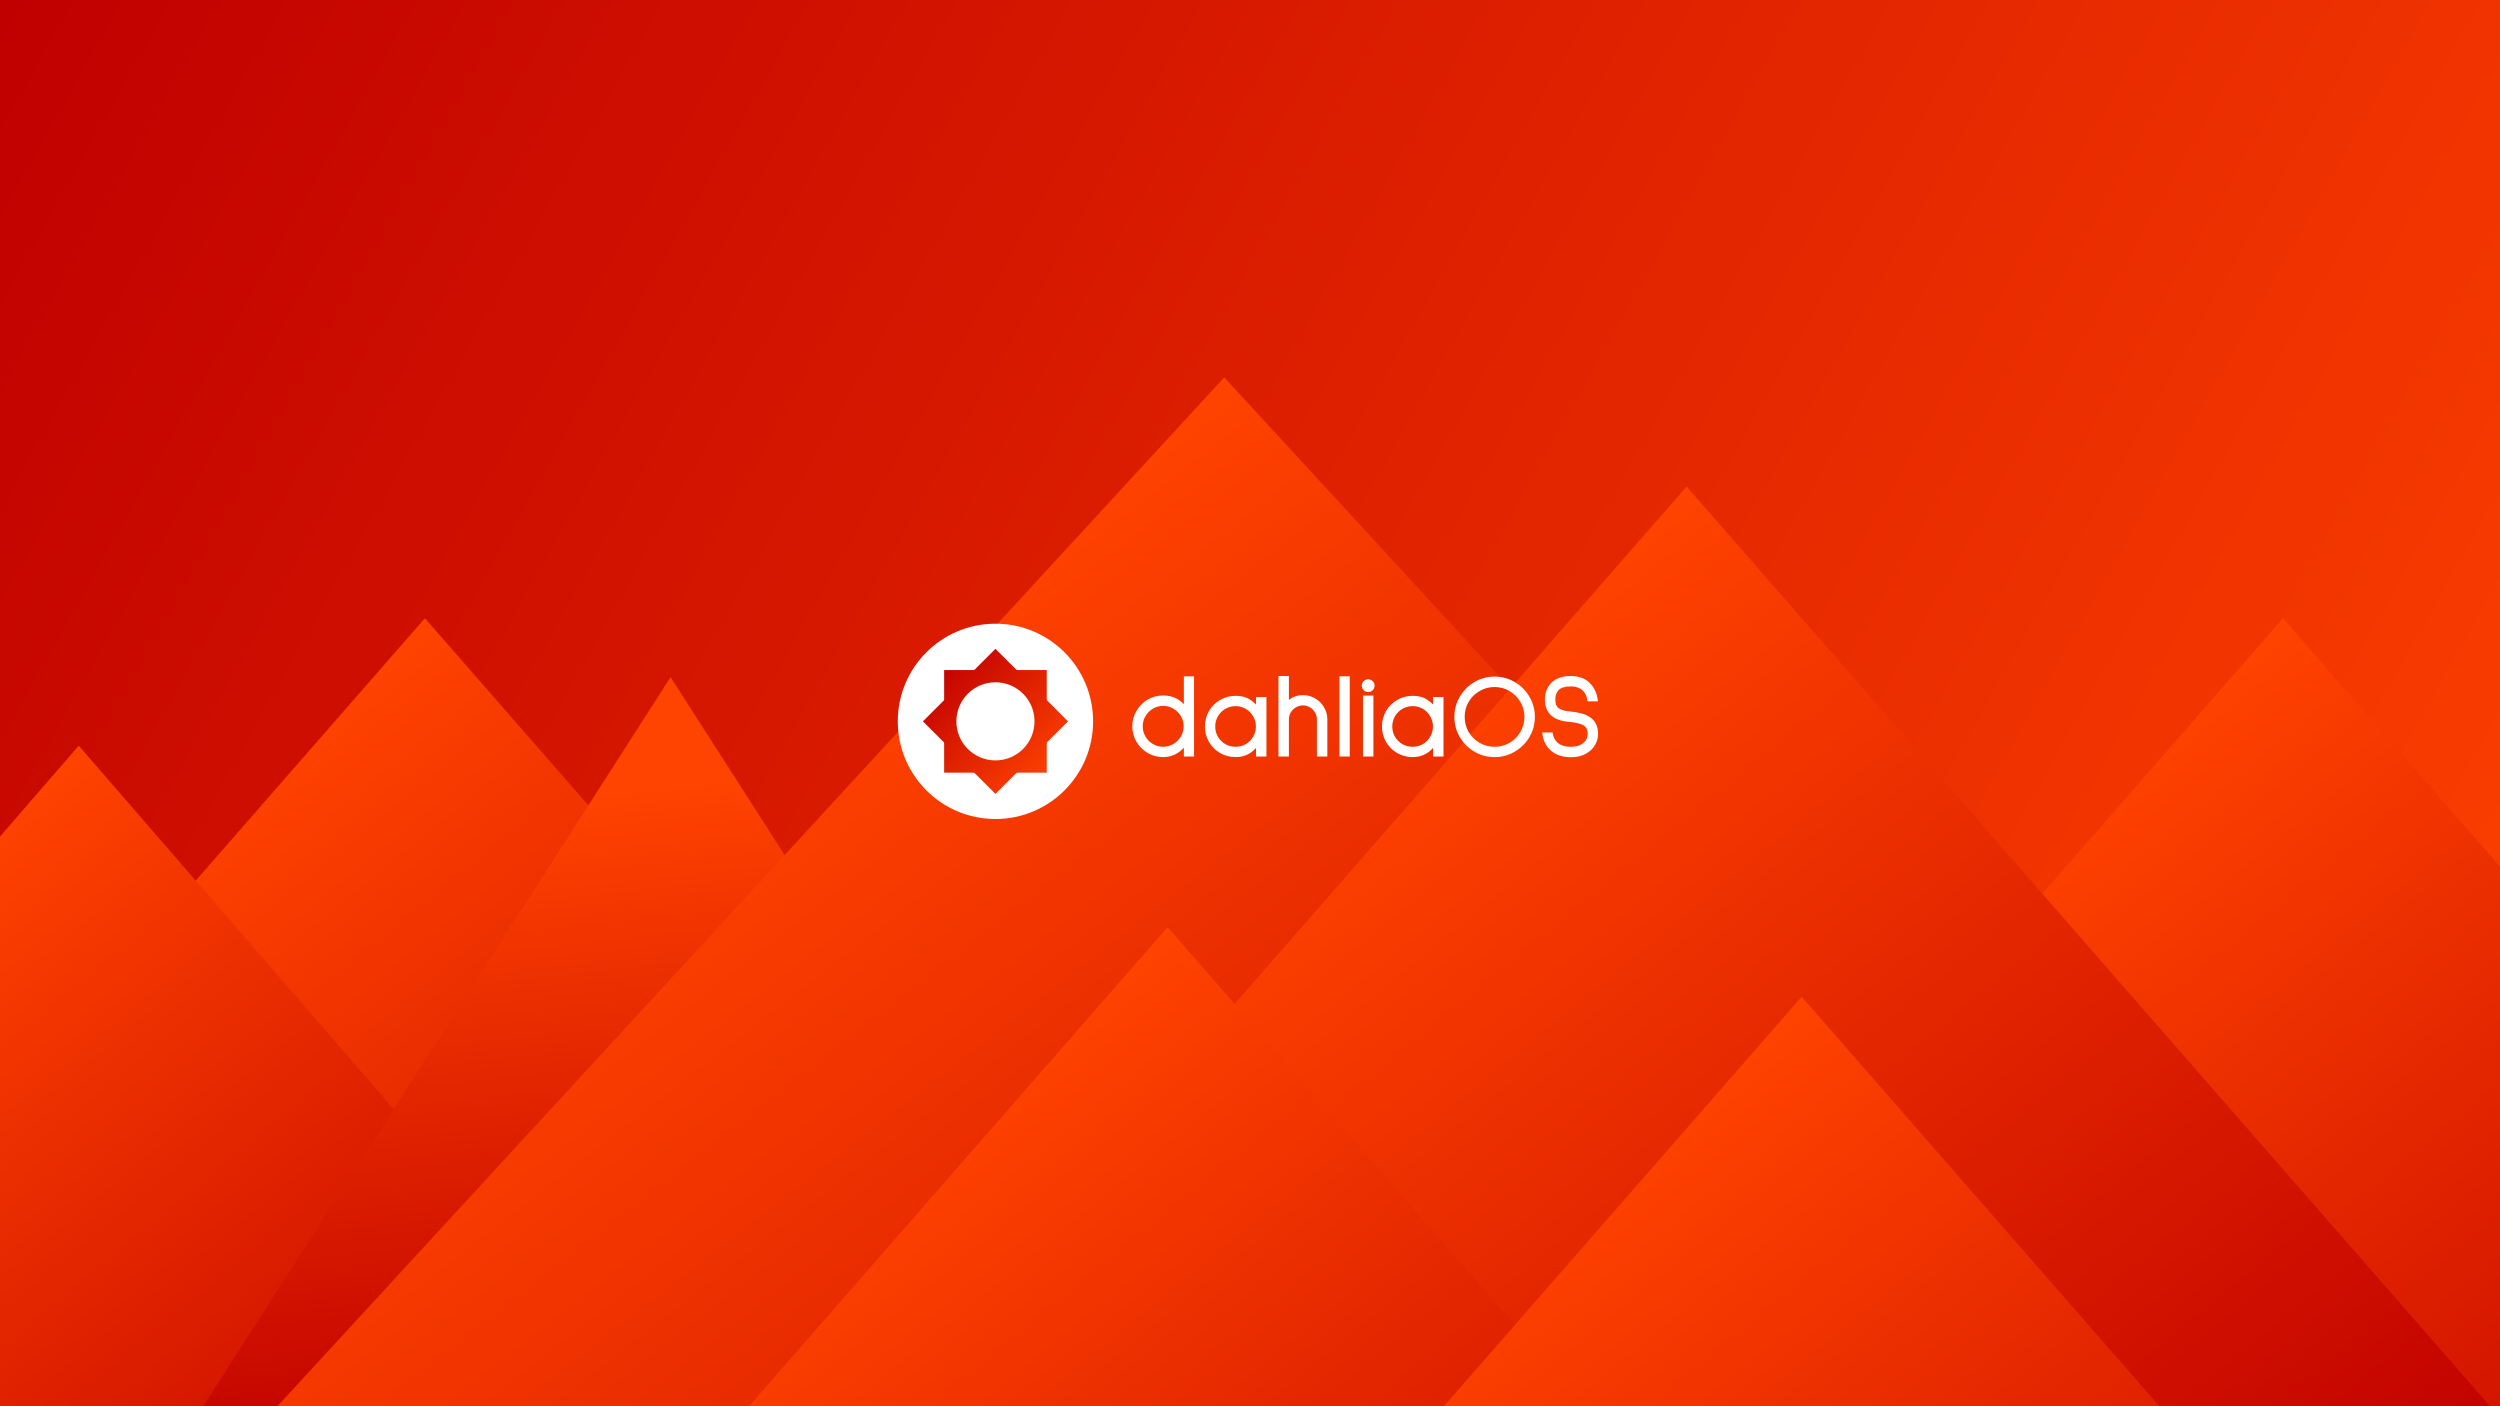 <svg width="3840" height="2160" viewBox="0 0 3840 2160" fill="none" xmlns="http://www.w3.org/2000/svg">
<rect x="0" y="0" width="3840" height="2160" fill="#333333" stroke="none"/>
<rect width="3840" height="2160" fill="url(#paint0_linear)"/>
<g clip-path="url(#clip0)">
<path fill-rule="evenodd" clip-rule="evenodd" d="M652.649 949.625L1710 2160H-404.703L652.649 949.625Z" fill="url(#paint1_linear)"/>
<path fill-rule="evenodd" clip-rule="evenodd" d="M120.947 1145.32L1000 2160H-758.109L120.947 1145.32Z" fill="url(#paint2_linear)"/>
<path fill-rule="evenodd" clip-rule="evenodd" d="M1030 1040.07L1748 2160H312L1030 1040.07Z" fill="url(#paint3_linear)"/>
<path fill-rule="evenodd" clip-rule="evenodd" d="M3506.65 949.625L4564 2160H2449.3L3506.65 949.625Z" fill="url(#paint4_linear)"/>
<path fill-rule="evenodd" clip-rule="evenodd" d="M1880.42 579.605L3334.85 2160H426L1880.42 579.605Z" fill="url(#paint5_linear)"/>
<path fill-rule="evenodd" clip-rule="evenodd" d="M2590.65 747.348L3824.7 2160H1356.59L2590.65 747.348Z" fill="url(#paint6_linear)"/>
<path fill-rule="evenodd" clip-rule="evenodd" d="M1793.35 1424.07L2850.7 2634.45H736L1793.35 1424.07Z" fill="url(#paint7_linear)"/>
<path fill-rule="evenodd" clip-rule="evenodd" d="M2767.35 1530.97L3824.7 2741.34H1710L2767.35 1530.97Z" fill="url(#paint8_linear)"/>
</g>
<path d="M1529 1258C1611.84 1258 1679 1190.84 1679 1108C1679 1025.16 1611.84 958 1529 958C1446.16 958 1379 1025.16 1379 1108C1379 1190.84 1446.16 1258 1529 1258Z" fill="white"/>
<path d="M1450.21 1029.21H1607.79V1186.79H1450.21V1029.21Z" fill="url(#paint9_linear)"/>
<path d="M1417.57 1108L1529 996.571L1640.43 1108L1529 1219.43L1417.57 1108Z" fill="url(#paint10_linear)"/>
<path d="M1529 1168C1562.14 1168 1589 1141.14 1589 1108C1589 1074.86 1562.14 1048 1529 1048C1495.86 1048 1469 1074.86 1469 1108C1469 1141.14 1495.86 1168 1529 1168Z" fill="white"/>
<path d="M1832.26 1160.2H1820.2V1143.46C1811.44 1155.22 1800.22 1161.1 1786.54 1161.1C1778.26 1161.1 1770.64 1159.06 1763.68 1154.98C1756.72 1150.9 1751.2 1145.38 1747.12 1138.42C1743.04 1131.34 1741 1123.72 1741 1115.56C1741 1107.4 1743.04 1099.84 1747.12 1092.88C1751.2 1085.8 1756.72 1080.22 1763.68 1076.14C1770.64 1072.06 1778.26 1070.02 1786.54 1070.02C1800.7 1070.02 1811.92 1075.6 1820.2 1086.76V1040.68H1832.26V1160.2ZM1819.84 1115.56C1819.84 1109.56 1818.34 1104.04 1815.34 1099C1812.34 1093.96 1808.26 1089.94 1803.1 1086.94C1798.06 1083.94 1792.54 1082.44 1786.54 1082.44C1780.54 1082.44 1775.02 1083.94 1769.98 1086.94C1764.94 1089.94 1760.92 1093.96 1757.92 1099C1754.92 1104.04 1753.42 1109.56 1753.42 1115.56C1753.42 1121.56 1754.92 1127.14 1757.92 1132.3C1760.92 1137.34 1764.94 1141.36 1769.98 1144.36C1775.02 1147.36 1780.54 1148.86 1786.54 1148.86C1792.54 1148.86 1798.06 1147.36 1803.1 1144.36C1808.26 1141.36 1812.34 1137.34 1815.34 1132.3C1818.34 1127.14 1819.84 1121.56 1819.84 1115.56ZM1943.44 1072.54V1160.2H1931.02V1143.64C1922.74 1155.28 1911.7 1161.1 1897.9 1161.1C1889.62 1161.1 1882 1159.12 1875.04 1155.16C1868.08 1151.08 1862.56 1145.56 1858.48 1138.6C1854.52 1131.64 1852.54 1124.08 1852.54 1115.92C1852.54 1107.64 1854.52 1100.02 1858.48 1093.06C1862.56 1086.1 1868.08 1080.64 1875.04 1076.68C1882 1072.6 1889.62 1070.56 1897.9 1070.56C1906.42 1070.56 1913.38 1072.36 1918.78 1075.96C1924.3 1079.44 1928.38 1083.22 1931.02 1087.3V1072.54H1943.44ZM1897.9 1148.86C1903.9 1148.86 1909.42 1147.42 1914.46 1144.54C1919.5 1141.54 1923.46 1137.52 1926.34 1132.48C1929.34 1127.44 1930.84 1121.92 1930.84 1115.92C1930.84 1109.92 1929.34 1104.4 1926.34 1099.36C1923.46 1094.2 1919.5 1090.18 1914.46 1087.3C1909.42 1084.3 1903.9 1082.8 1897.9 1082.8C1891.9 1082.8 1886.32 1084.3 1881.16 1087.3C1876.12 1090.18 1872.1 1094.2 1869.1 1099.36C1866.22 1104.4 1864.78 1109.92 1864.78 1115.92C1864.78 1121.92 1866.22 1127.44 1869.1 1132.48C1872.1 1137.52 1876.12 1141.54 1881.16 1144.54C1886.32 1147.42 1891.9 1148.86 1897.9 1148.86ZM2001.35 1069.48C2007.83 1069.48 2013.77 1071.1 2019.17 1074.34C2024.69 1077.46 2029.01 1081.78 2032.13 1087.3C2035.37 1092.7 2036.99 1098.64 2036.99 1105.12V1160.2H2024.57V1105.12C2024.57 1100.92 2023.49 1097.02 2021.33 1093.42C2019.29 1089.82 2016.47 1087 2012.87 1084.96C2009.39 1082.8 2005.55 1081.72 2001.35 1081.72C1997.15 1081.72 1993.25 1082.8 1989.65 1084.96C1986.05 1087 1983.17 1089.82 1981.01 1093.42C1978.97 1097.02 1977.95 1100.92 1977.95 1105.12V1160.2H1965.53V1040.14H1977.95V1079.56C1980.83 1076.2 1984.25 1073.68 1988.21 1072C1992.29 1070.32 1996.67 1069.48 2001.35 1069.48ZM2071.39 1040.5V1160.2H2059.15V1040.5H2071.39ZM2101.62 1045.18C2103.78 1045.18 2105.64 1045.96 2107.2 1047.52C2108.76 1049.08 2109.54 1050.94 2109.54 1053.1C2109.54 1055.38 2108.76 1057.3 2107.2 1058.86C2105.64 1060.42 2103.78 1061.2 2101.62 1061.2C2099.34 1061.2 2097.42 1060.42 2095.86 1058.86C2094.3 1057.3 2093.52 1055.38 2093.52 1053.1C2093.52 1050.94 2094.3 1049.08 2095.86 1047.52C2097.42 1045.96 2099.34 1045.18 2101.62 1045.18ZM2107.74 1070.2V1160.2H2095.32V1070.2H2107.74ZM2215.41 1072.54V1160.2H2202.99V1143.64C2194.71 1155.28 2183.67 1161.1 2169.87 1161.1C2161.59 1161.1 2153.97 1159.12 2147.01 1155.16C2140.05 1151.08 2134.53 1145.56 2130.45 1138.6C2126.49 1131.64 2124.51 1124.08 2124.51 1115.92C2124.51 1107.64 2126.49 1100.02 2130.45 1093.06C2134.53 1086.1 2140.05 1080.64 2147.01 1076.68C2153.97 1072.6 2161.59 1070.56 2169.87 1070.56C2178.39 1070.56 2185.35 1072.36 2190.75 1075.96C2196.27 1079.44 2200.35 1083.22 2202.99 1087.3V1072.54H2215.41ZM2169.87 1148.86C2175.87 1148.86 2181.39 1147.42 2186.43 1144.54C2191.47 1141.54 2195.43 1137.52 2198.31 1132.48C2201.31 1127.44 2202.81 1121.92 2202.81 1115.92C2202.81 1109.92 2201.31 1104.4 2198.31 1099.36C2195.43 1094.2 2191.47 1090.18 2186.43 1087.3C2181.39 1084.3 2175.87 1082.8 2169.87 1082.8C2163.87 1082.8 2158.29 1084.3 2153.13 1087.3C2148.09 1090.18 2144.07 1094.2 2141.07 1099.36C2138.19 1104.4 2136.75 1109.92 2136.75 1115.92C2136.75 1121.92 2138.19 1127.44 2141.07 1132.48C2144.07 1137.52 2148.09 1141.54 2153.13 1144.54C2158.29 1147.42 2163.87 1148.86 2169.87 1148.86ZM2295.64 1161.1C2284.72 1161.1 2274.7 1158.4 2265.58 1153C2256.46 1147.6 2249.2 1140.34 2243.8 1131.22C2238.4 1122.1 2235.7 1112.08 2235.7 1101.16C2235.7 1090.24 2238.4 1080.22 2243.8 1071.1C2249.2 1061.86 2256.46 1054.54 2265.58 1049.14C2274.82 1043.74 2284.84 1041.04 2295.64 1041.04C2306.44 1041.04 2316.46 1043.74 2325.7 1049.14C2334.94 1054.54 2342.26 1061.86 2347.66 1071.1C2353.06 1080.34 2355.76 1090.36 2355.76 1101.16C2355.76 1111.96 2353.06 1121.98 2347.66 1131.22C2342.26 1140.34 2334.94 1147.6 2325.7 1153C2316.58 1158.4 2306.56 1161.1 2295.64 1161.1ZM2295.64 1148.86C2304.28 1148.86 2312.26 1146.76 2319.58 1142.56C2326.9 1138.24 2332.66 1132.42 2336.86 1125.1C2341.18 1117.78 2343.34 1109.8 2343.34 1101.16C2343.34 1092.52 2341.18 1084.54 2336.86 1077.22C2332.66 1069.9 2326.9 1064.14 2319.58 1059.94C2312.26 1055.62 2304.28 1053.46 2295.64 1053.46C2287 1053.46 2279.02 1055.62 2271.7 1059.94C2264.38 1064.14 2258.56 1069.9 2254.24 1077.22C2250.04 1084.54 2247.94 1092.52 2247.94 1101.16C2247.94 1109.8 2250.04 1117.78 2254.24 1125.1C2258.56 1132.42 2264.38 1138.24 2271.7 1142.56C2279.02 1146.76 2287 1148.86 2295.64 1148.86ZM2439.92 1075.24C2439.32 1070.68 2437.88 1066.72 2435.6 1063.36C2430.92 1056.16 2423.18 1052.56 2412.38 1052.56C2403.38 1052.56 2396.84 1054.6 2392.76 1058.68C2389.04 1062.52 2387.18 1067.74 2387.18 1074.34C2387.18 1081.66 2389.22 1086.7 2393.3 1089.46C2397.38 1092.22 2403.08 1093.9 2410.4 1094.5C2417.36 1095.1 2423.24 1096.06 2428.04 1097.38C2432.84 1098.58 2436.86 1100.26 2440.1 1102.42C2448.62 1107.7 2452.88 1115.98 2452.88 1127.26C2452.88 1131.7 2451.98 1135.9 2450.18 1139.86C2448.5 1143.82 2446.04 1147.36 2442.8 1150.48C2435.48 1157.68 2425.46 1161.28 2412.74 1161.28C2399.9 1161.28 2389.76 1157.74 2382.32 1150.66C2375.96 1144.78 2372.12 1136.86 2370.8 1126.9H2383.22C2384.3 1132.9 2386.82 1137.82 2390.78 1141.66C2395.94 1146.46 2403.32 1148.86 2412.92 1148.86C2421.08 1148.86 2427.68 1146.88 2432.72 1142.92C2437.88 1138.84 2440.46 1133.62 2440.46 1127.26C2440.46 1123.18 2439.62 1119.82 2437.94 1117.18C2436.38 1114.42 2433.32 1112.2 2428.76 1110.52C2424.2 1108.84 2417.72 1107.64 2409.32 1106.92C2386.28 1104.88 2374.76 1094.02 2374.76 1074.34C2374.76 1069.42 2375.54 1064.92 2377.1 1060.84C2378.78 1056.64 2381.12 1053.04 2384.12 1050.04C2390.72 1043.44 2400.08 1040.14 2412.2 1040.14H2412.38C2424.74 1040.26 2434.16 1043.68 2440.64 1050.4C2447.24 1057 2451.14 1065.34 2452.34 1075.42H2439.92V1075.24Z" fill="white"/>
<path d="M1832.26 1160.2V1162H1834.06V1160.2H1832.26ZM1820.2 1160.2H1818.4V1162H1820.2V1160.2ZM1820.2 1143.46H1822V1138.03L1818.76 1142.38L1820.2 1143.46ZM1763.68 1154.98L1764.59 1153.43L1763.68 1154.98ZM1747.12 1138.42L1745.56 1139.32L1745.56 1139.32L1745.57 1139.33L1747.12 1138.42ZM1747.12 1092.88L1748.67 1093.79L1748.68 1093.78L1748.68 1093.78L1747.12 1092.88ZM1763.68 1076.14L1764.59 1077.69L1763.68 1076.14ZM1820.2 1086.76L1818.75 1087.83L1822 1092.21V1086.76H1820.2ZM1820.2 1040.68V1038.88H1818.4V1040.68H1820.2ZM1832.26 1040.68H1834.06V1038.88H1832.26V1040.68ZM1815.34 1099L1813.79 1099.92L1815.34 1099ZM1803.1 1086.94L1802.18 1088.49L1802.19 1088.49L1802.2 1088.5L1803.1 1086.94ZM1769.98 1086.94L1770.9 1088.49L1769.98 1086.94ZM1757.92 1099L1759.47 1099.92L1757.92 1099ZM1757.92 1132.3L1756.36 1133.2L1756.37 1133.21L1756.37 1133.22L1757.92 1132.3ZM1769.98 1144.36L1769.06 1145.91L1769.98 1144.36ZM1803.1 1144.36L1802.2 1142.8L1802.19 1142.81L1802.18 1142.81L1803.1 1144.36ZM1815.34 1132.3L1816.89 1133.22L1816.89 1133.21L1816.9 1133.2L1815.34 1132.3ZM1832.26 1158.4H1820.2V1162H1832.26V1158.4ZM1822 1160.2V1143.46H1818.4V1160.2H1822ZM1818.76 1142.38C1810.31 1153.73 1799.61 1159.3 1786.54 1159.3V1162.9C1800.83 1162.9 1812.57 1156.71 1821.64 1144.54L1818.76 1142.38ZM1786.54 1159.3C1778.57 1159.3 1771.27 1157.34 1764.59 1153.43L1762.77 1156.53C1770.01 1160.78 1777.95 1162.9 1786.54 1162.9V1159.3ZM1764.59 1153.43C1757.9 1149.5 1752.6 1144.2 1748.67 1137.51L1745.57 1139.33C1749.8 1146.56 1755.54 1152.3 1762.77 1156.53L1764.59 1153.43ZM1748.68 1137.52C1744.76 1130.71 1742.8 1123.4 1742.8 1115.56H1739.2C1739.2 1124.04 1741.32 1131.97 1745.56 1139.32L1748.68 1137.52ZM1742.8 1115.56C1742.8 1107.72 1744.76 1100.47 1748.67 1093.79L1745.57 1091.97C1741.32 1099.21 1739.2 1107.08 1739.2 1115.56H1742.8ZM1748.68 1093.78C1752.61 1086.97 1757.9 1081.61 1764.59 1077.69L1762.77 1074.59C1755.54 1078.83 1749.79 1084.63 1745.56 1091.98L1748.68 1093.78ZM1764.59 1077.69C1771.27 1073.78 1778.57 1071.82 1786.54 1071.82V1068.22C1777.95 1068.22 1770.01 1070.34 1762.77 1074.59L1764.59 1077.69ZM1786.54 1071.82C1800.14 1071.82 1810.82 1077.14 1818.75 1087.83L1821.65 1085.69C1813.02 1074.06 1801.26 1068.22 1786.54 1068.22V1071.82ZM1822 1086.76V1040.68H1818.4V1086.76H1822ZM1820.2 1042.48H1832.26V1038.88H1820.2V1042.48ZM1830.46 1040.68V1160.2H1834.06V1040.68H1830.46ZM1821.64 1115.56C1821.64 1109.24 1820.06 1103.4 1816.89 1098.08L1813.79 1099.92C1816.62 1104.68 1818.04 1109.88 1818.04 1115.56H1821.64ZM1816.89 1098.08C1813.73 1092.77 1809.42 1088.53 1804 1085.38L1802.2 1088.5C1807.1 1091.35 1810.95 1095.15 1813.79 1099.92L1816.89 1098.08ZM1804.02 1085.39C1798.7 1082.22 1792.86 1080.64 1786.54 1080.64V1084.24C1792.22 1084.24 1797.42 1085.66 1802.18 1088.49L1804.02 1085.39ZM1786.54 1080.64C1780.22 1080.64 1774.38 1082.22 1769.06 1085.39L1770.9 1088.49C1775.66 1085.66 1780.86 1084.24 1786.54 1084.24V1080.64ZM1769.06 1085.39C1763.76 1088.55 1759.53 1092.78 1756.37 1098.08L1759.47 1099.92C1762.31 1095.14 1766.12 1091.33 1770.9 1088.49L1769.06 1085.39ZM1756.37 1098.08C1753.2 1103.4 1751.62 1109.24 1751.62 1115.56H1755.22C1755.22 1109.88 1756.64 1104.68 1759.47 1099.92L1756.37 1098.08ZM1751.62 1115.56C1751.62 1121.88 1753.2 1127.77 1756.36 1133.2L1759.48 1131.4C1756.64 1126.51 1755.22 1121.24 1755.22 1115.56H1751.62ZM1756.37 1133.22C1759.53 1138.52 1763.76 1142.75 1769.06 1145.91L1770.9 1142.81C1766.12 1139.97 1762.31 1136.16 1759.47 1131.38L1756.37 1133.22ZM1769.06 1145.91C1774.38 1149.08 1780.22 1150.66 1786.54 1150.66V1147.06C1780.86 1147.06 1775.66 1145.64 1770.9 1142.81L1769.06 1145.91ZM1786.54 1150.66C1792.86 1150.66 1798.7 1149.08 1804.02 1145.91L1802.18 1142.81C1797.42 1145.64 1792.22 1147.06 1786.54 1147.06V1150.66ZM1804 1145.92C1809.42 1142.77 1813.73 1138.53 1816.89 1133.22L1813.79 1131.38C1810.95 1136.15 1807.1 1139.95 1802.2 1142.8L1804 1145.92ZM1816.9 1133.2C1820.06 1127.77 1821.64 1121.88 1821.64 1115.56H1818.04C1818.04 1121.24 1816.62 1126.51 1813.78 1131.4L1816.9 1133.2ZM1943.44 1072.54H1945.24V1070.74H1943.44V1072.54ZM1943.44 1160.2V1162H1945.24V1160.2H1943.44ZM1931.02 1160.2H1929.22V1162H1931.02V1160.2ZM1931.02 1143.64H1932.82V1138L1929.56 1142.6L1931.02 1143.64ZM1875.04 1155.16L1874.13 1156.71L1874.14 1156.72L1874.15 1156.72L1875.04 1155.16ZM1858.48 1138.6L1856.92 1139.49L1856.92 1139.5L1856.93 1139.51L1858.48 1138.6ZM1858.48 1093.06L1856.93 1092.15L1856.92 1092.16L1856.92 1092.17L1858.48 1093.06ZM1875.04 1076.68L1875.93 1078.24L1875.94 1078.24L1875.95 1078.23L1875.04 1076.68ZM1918.78 1075.96L1917.78 1077.46L1917.8 1077.47L1917.82 1077.48L1918.78 1075.96ZM1931.02 1087.3L1929.51 1088.28L1932.82 1093.4V1087.3H1931.02ZM1931.02 1072.54V1070.74H1929.22V1072.54H1931.02ZM1914.46 1144.54L1915.36 1146.1L1915.37 1146.1L1915.38 1146.09L1914.46 1144.54ZM1926.34 1132.48L1924.8 1131.56L1924.79 1131.57L1924.78 1131.59L1926.34 1132.48ZM1926.34 1099.36L1924.77 1100.24L1924.78 1100.26L1924.8 1100.28L1926.34 1099.36ZM1914.46 1087.3L1913.54 1088.85L1913.56 1088.85L1913.57 1088.86L1914.46 1087.3ZM1881.16 1087.3L1882.06 1088.86L1882.06 1088.86L1882.07 1088.86L1881.16 1087.3ZM1869.1 1099.36L1867.55 1098.46L1867.54 1098.46L1867.54 1098.47L1869.1 1099.36ZM1869.1 1132.48L1867.54 1133.37L1867.55 1133.39L1867.56 1133.4L1869.1 1132.48ZM1881.16 1144.54L1880.24 1146.09L1880.26 1146.1L1880.29 1146.11L1881.16 1144.54ZM1941.64 1072.54V1160.2H1945.24V1072.54H1941.64ZM1943.44 1158.4H1931.02V1162H1943.44V1158.4ZM1932.82 1160.2V1143.64H1929.22V1160.2H1932.82ZM1929.56 1142.6C1921.6 1153.78 1911.1 1159.3 1897.9 1159.3V1162.9C1912.31 1162.9 1923.89 1156.78 1932.49 1144.68L1929.56 1142.6ZM1897.9 1159.3C1889.92 1159.3 1882.61 1157.4 1875.93 1153.6L1874.15 1156.72C1881.39 1160.84 1889.32 1162.9 1897.9 1162.9V1159.3ZM1875.95 1153.61C1869.26 1149.68 1863.96 1144.38 1860.04 1137.69L1856.93 1139.51C1861.17 1146.74 1866.91 1152.48 1874.13 1156.71L1875.95 1153.61ZM1860.05 1137.71C1856.24 1131.03 1854.34 1123.77 1854.34 1115.92H1850.74C1850.74 1124.39 1852.8 1132.25 1856.92 1139.49L1860.05 1137.71ZM1854.34 1115.92C1854.34 1107.94 1856.25 1100.63 1860.05 1093.95L1856.92 1092.17C1852.8 1099.41 1850.74 1107.34 1850.74 1115.92H1854.34ZM1860.04 1093.97C1863.96 1087.28 1869.25 1082.05 1875.93 1078.24L1874.15 1075.12C1866.92 1079.23 1861.17 1084.92 1856.93 1092.15L1860.04 1093.97ZM1875.95 1078.23C1882.63 1074.32 1889.93 1072.36 1897.9 1072.36V1068.76C1889.31 1068.76 1881.38 1070.88 1874.13 1075.13L1875.95 1078.23ZM1897.9 1072.36C1906.18 1072.36 1912.76 1074.11 1917.78 1077.46L1919.78 1074.46C1914.01 1070.61 1906.67 1068.76 1897.9 1068.76V1072.36ZM1917.82 1077.48C1923.19 1080.87 1927.05 1084.48 1929.51 1088.28L1932.53 1086.32C1929.71 1081.96 1925.41 1078.01 1919.74 1074.44L1917.82 1077.48ZM1932.82 1087.3V1072.54H1929.22V1087.3H1932.82ZM1931.02 1074.34H1943.44V1070.74H1931.02V1074.34ZM1897.9 1150.66C1904.2 1150.66 1910.03 1149.14 1915.36 1146.1L1913.57 1142.98C1908.81 1145.7 1903.6 1147.06 1897.9 1147.06V1150.66ZM1915.38 1146.09C1920.69 1142.93 1924.87 1138.69 1927.91 1133.37L1924.78 1131.59C1922.06 1136.35 1918.32 1140.15 1913.54 1142.99L1915.38 1146.09ZM1927.89 1133.4C1931.06 1128.08 1932.64 1122.24 1932.64 1115.92H1929.04C1929.04 1121.6 1927.63 1126.8 1924.8 1131.56L1927.89 1133.4ZM1932.64 1115.92C1932.64 1109.6 1931.06 1103.76 1927.89 1098.44L1924.8 1100.28C1927.63 1105.04 1929.04 1110.24 1929.04 1115.92H1932.64ZM1927.91 1098.48C1924.88 1093.04 1920.69 1088.78 1915.36 1085.74L1913.57 1088.86C1918.32 1091.58 1922.05 1095.36 1924.77 1100.24L1927.91 1098.48ZM1915.38 1085.75C1910.06 1082.58 1904.22 1081 1897.9 1081V1084.6C1903.59 1084.6 1908.79 1086.02 1913.54 1088.85L1915.38 1085.75ZM1897.9 1081C1891.59 1081 1885.69 1082.58 1880.26 1085.74L1882.07 1088.86C1886.95 1086.02 1892.22 1084.6 1897.9 1084.6V1081ZM1880.27 1085.74C1874.95 1088.78 1870.7 1093.03 1867.55 1098.46L1870.66 1100.26C1873.5 1095.37 1877.3 1091.58 1882.06 1088.86L1880.27 1085.74ZM1867.54 1098.47C1864.5 1103.79 1862.98 1109.62 1862.98 1115.92H1866.58C1866.58 1110.22 1867.95 1105.01 1870.67 1100.25L1867.54 1098.47ZM1862.98 1115.92C1862.98 1122.22 1864.5 1128.05 1867.54 1133.37L1870.67 1131.59C1867.95 1126.83 1866.58 1121.62 1866.58 1115.92H1862.98ZM1867.56 1133.4C1870.71 1138.7 1874.94 1142.93 1880.24 1146.09L1882.08 1142.99C1877.3 1140.15 1873.5 1136.34 1870.65 1131.56L1867.56 1133.4ZM1880.29 1146.11C1885.72 1149.14 1891.6 1150.66 1897.9 1150.66V1147.06C1892.2 1147.06 1886.93 1145.7 1882.04 1142.97L1880.29 1146.11ZM2019.17 1074.34L2018.25 1075.88L2018.27 1075.9L2018.29 1075.91L2019.17 1074.34ZM2032.13 1087.3L2030.57 1088.19L2030.58 1088.21L2030.59 1088.23L2032.13 1087.3ZM2036.99 1160.2V1162H2038.79V1160.2H2036.99ZM2024.57 1160.2H2022.77V1162H2024.57V1160.2ZM2021.33 1093.42L2019.77 1094.31L2019.78 1094.33L2019.79 1094.35L2021.33 1093.42ZM2012.87 1084.96L2011.92 1086.49L2011.95 1086.51L2011.99 1086.53L2012.87 1084.96ZM1989.65 1084.96L1990.54 1086.53L1990.56 1086.52L1990.58 1086.5L1989.65 1084.96ZM1981.01 1093.42L1979.47 1092.49L1979.46 1092.51L1979.45 1092.53L1981.01 1093.42ZM1977.95 1160.2V1162H1979.75V1160.2H1977.95ZM1965.53 1160.2H1963.73V1162H1965.53V1160.2ZM1965.53 1040.14V1038.34H1963.73V1040.14H1965.53ZM1977.95 1040.14H1979.75V1038.34H1977.95V1040.14ZM1977.95 1079.56H1976.15V1084.43L1979.32 1080.73L1977.95 1079.56ZM1988.21 1072L1987.53 1070.34L1987.52 1070.34L1987.51 1070.34L1988.21 1072ZM2001.35 1071.28C2007.52 1071.28 2013.14 1072.82 2018.25 1075.88L2020.1 1072.8C2014.41 1069.38 2008.15 1067.68 2001.35 1067.68V1071.28ZM2018.29 1075.91C2023.52 1078.87 2027.61 1082.95 2030.57 1088.19L2033.7 1086.41C2030.42 1080.61 2025.86 1076.05 2020.06 1072.77L2018.29 1075.91ZM2030.59 1088.23C2033.66 1093.34 2035.19 1098.96 2035.19 1105.12H2038.79C2038.79 1098.32 2037.09 1092.06 2033.68 1086.37L2030.59 1088.23ZM2035.19 1105.12V1160.2H2038.79V1105.12H2035.19ZM2036.99 1158.4H2024.57V1162H2036.99V1158.4ZM2026.37 1160.2V1105.12H2022.77V1160.2H2026.37ZM2026.37 1105.12C2026.37 1100.59 2025.2 1096.37 2022.88 1092.49L2019.79 1094.35C2021.78 1097.67 2022.77 1101.25 2022.77 1105.12H2026.37ZM2022.9 1092.53C2020.7 1088.65 2017.64 1085.59 2013.76 1083.39L2011.99 1086.53C2015.3 1088.41 2017.89 1090.99 2019.77 1094.31L2022.9 1092.53ZM2013.82 1083.43C2010.05 1081.09 2005.88 1079.92 2001.35 1079.92V1083.52C2005.23 1083.52 2008.74 1084.51 2011.92 1086.49L2013.82 1083.43ZM2001.35 1079.92C1996.83 1079.92 1992.61 1081.09 1988.73 1083.42L1990.58 1086.5C1993.9 1084.51 1997.48 1083.52 2001.35 1083.52V1079.92ZM1988.77 1083.39C1984.89 1085.59 1981.79 1088.63 1979.47 1092.49L1982.56 1094.35C1984.56 1091.01 1987.21 1088.41 1990.54 1086.53L1988.77 1083.39ZM1979.45 1092.53C1977.25 1096.41 1976.15 1100.61 1976.15 1105.12H1979.75C1979.75 1101.23 1980.69 1097.63 1982.58 1094.31L1979.45 1092.53ZM1976.15 1105.12V1160.2H1979.75V1105.12H1976.15ZM1977.95 1158.4H1965.53V1162H1977.95V1158.4ZM1967.33 1160.2V1040.14H1963.73V1160.2H1967.33ZM1965.53 1041.94H1977.95V1038.34H1965.53V1041.94ZM1976.15 1040.14V1079.56H1979.75V1040.14H1976.15ZM1979.32 1080.73C1982.02 1077.58 1985.22 1075.23 1988.92 1073.66L1987.51 1070.34C1983.29 1072.13 1979.64 1074.82 1976.59 1078.39L1979.32 1080.73ZM1988.9 1073.66C1992.75 1072.08 1996.89 1071.28 2001.35 1071.28V1067.68C1996.45 1067.68 1991.84 1068.56 1987.53 1070.34L1988.9 1073.66ZM2071.39 1040.5H2073.19V1038.7H2071.39V1040.5ZM2071.39 1160.2V1162H2073.19V1160.2H2071.39ZM2059.15 1160.2H2057.35V1162H2059.15V1160.2ZM2059.15 1040.5V1038.7H2057.35V1040.5H2059.15ZM2069.59 1040.5V1160.2H2073.19V1040.5H2069.59ZM2071.39 1158.4H2059.15V1162H2071.39V1158.4ZM2060.95 1160.2V1040.5H2057.35V1160.2H2060.95ZM2059.15 1042.3H2071.39V1038.7H2059.15V1042.3ZM2107.2 1047.52L2105.93 1048.79L2107.2 1047.52ZM2107.2 1058.86L2105.93 1057.59L2107.2 1058.86ZM2095.86 1058.86L2094.59 1060.13L2095.86 1058.86ZM2095.86 1047.52L2094.59 1046.25L2095.86 1047.52ZM2107.74 1070.2H2109.54V1068.4H2107.74V1070.2ZM2107.74 1160.2V1162H2109.54V1160.2H2107.74ZM2095.32 1160.2H2093.52V1162H2095.32V1160.2ZM2095.32 1070.2V1068.4H2093.52V1070.2H2095.32ZM2101.62 1046.98C2103.29 1046.98 2104.7 1047.56 2105.93 1048.79L2108.47 1046.25C2106.58 1044.36 2104.27 1043.38 2101.62 1043.38V1046.98ZM2105.93 1048.79C2107.16 1050.02 2107.74 1051.43 2107.74 1053.1H2111.34C2111.34 1050.45 2110.36 1048.14 2108.47 1046.25L2105.93 1048.79ZM2107.74 1053.1C2107.74 1054.92 2107.14 1056.38 2105.93 1057.59L2108.47 1060.13C2110.38 1058.22 2111.34 1055.84 2111.34 1053.1H2107.74ZM2105.93 1057.59C2104.7 1058.82 2103.29 1059.4 2101.62 1059.4V1063C2104.27 1063 2106.58 1062.02 2108.47 1060.13L2105.93 1057.59ZM2101.62 1059.4C2099.8 1059.4 2098.34 1058.8 2097.13 1057.59L2094.59 1060.13C2096.5 1062.04 2098.88 1063 2101.62 1063V1059.4ZM2097.13 1057.59C2095.92 1056.38 2095.32 1054.92 2095.32 1053.1H2091.72C2091.72 1055.84 2092.68 1058.22 2094.59 1060.13L2097.13 1057.59ZM2095.32 1053.1C2095.32 1051.43 2095.9 1050.02 2097.13 1048.79L2094.59 1046.25C2092.7 1048.14 2091.72 1050.45 2091.72 1053.1H2095.32ZM2097.13 1048.79C2098.34 1047.58 2099.8 1046.98 2101.62 1046.98V1043.38C2098.88 1043.38 2096.5 1044.34 2094.59 1046.25L2097.13 1048.79ZM2105.94 1070.2V1160.2H2109.54V1070.2H2105.94ZM2107.74 1158.4H2095.32V1162H2107.74V1158.4ZM2097.12 1160.2V1070.2H2093.52V1160.2H2097.12ZM2095.32 1072H2107.74V1068.4H2095.32V1072ZM2215.41 1072.54H2217.21V1070.74H2215.41V1072.54ZM2215.41 1160.2V1162H2217.21V1160.2H2215.41ZM2202.99 1160.2H2201.19V1162H2202.99V1160.2ZM2202.99 1143.64H2204.79V1138L2201.53 1142.6L2202.99 1143.64ZM2147.01 1155.16L2146.1 1156.71L2146.11 1156.72L2146.12 1156.72L2147.01 1155.16ZM2130.45 1138.6L2128.89 1139.49L2128.89 1139.5L2128.9 1139.51L2130.45 1138.6ZM2130.45 1093.06L2128.9 1092.15L2128.89 1092.16L2128.89 1092.17L2130.45 1093.06ZM2147.01 1076.68L2147.9 1078.24L2147.91 1078.24L2147.92 1078.23L2147.01 1076.68ZM2190.75 1075.96L2189.75 1077.46L2189.77 1077.47L2189.79 1077.48L2190.75 1075.96ZM2202.99 1087.3L2201.48 1088.28L2204.79 1093.4V1087.3H2202.99ZM2202.99 1072.54V1070.74H2201.19V1072.54H2202.99ZM2186.43 1144.54L2187.33 1146.1L2187.34 1146.1L2187.35 1146.09L2186.43 1144.54ZM2198.31 1132.48L2196.77 1131.56L2196.76 1131.57L2196.75 1131.59L2198.31 1132.48ZM2198.31 1099.36L2196.74 1100.24L2196.75 1100.26L2196.77 1100.28L2198.31 1099.36ZM2186.43 1087.3L2185.51 1088.85L2185.53 1088.85L2185.54 1088.86L2186.43 1087.3ZM2153.13 1087.3L2154.03 1088.86L2154.03 1088.86L2154.04 1088.86L2153.13 1087.3ZM2141.07 1099.36L2139.52 1098.46L2139.51 1098.46L2139.51 1098.47L2141.07 1099.36ZM2141.07 1132.48L2139.51 1133.37L2139.52 1133.39L2139.53 1133.4L2141.07 1132.48ZM2153.13 1144.54L2152.21 1146.09L2152.23 1146.1L2152.26 1146.11L2153.13 1144.54ZM2213.61 1072.54V1160.2H2217.21V1072.54H2213.61ZM2215.41 1158.4H2202.99V1162H2215.41V1158.4ZM2204.79 1160.2V1143.64H2201.19V1160.2H2204.79ZM2201.53 1142.6C2193.57 1153.78 2183.07 1159.3 2169.87 1159.3V1162.9C2184.28 1162.9 2195.86 1156.78 2204.46 1144.68L2201.53 1142.6ZM2169.87 1159.3C2161.89 1159.3 2154.58 1157.4 2147.9 1153.6L2146.12 1156.72C2153.36 1160.84 2161.29 1162.9 2169.87 1162.9V1159.3ZM2147.92 1153.61C2141.23 1149.68 2135.93 1144.38 2132.01 1137.69L2128.9 1139.51C2133.14 1146.74 2138.88 1152.48 2146.1 1156.71L2147.92 1153.61ZM2132.02 1137.71C2128.21 1131.03 2126.31 1123.77 2126.31 1115.92H2122.71C2122.71 1124.39 2124.77 1132.25 2128.89 1139.49L2132.02 1137.71ZM2126.31 1115.92C2126.31 1107.94 2128.22 1100.63 2132.02 1093.95L2128.89 1092.17C2124.77 1099.41 2122.71 1107.34 2122.71 1115.92H2126.31ZM2132.01 1093.97C2135.93 1087.28 2141.22 1082.05 2147.9 1078.24L2146.12 1075.12C2138.89 1079.23 2133.14 1084.92 2128.9 1092.15L2132.01 1093.97ZM2147.92 1078.23C2154.6 1074.32 2161.9 1072.36 2169.87 1072.36V1068.76C2161.28 1068.76 2153.35 1070.88 2146.1 1075.13L2147.92 1078.23ZM2169.87 1072.36C2178.15 1072.36 2184.73 1074.11 2189.75 1077.46L2191.75 1074.46C2185.98 1070.61 2178.64 1068.76 2169.87 1068.76V1072.36ZM2189.79 1077.48C2195.16 1080.87 2199.02 1084.48 2201.48 1088.28L2204.5 1086.32C2201.68 1081.96 2197.38 1078.01 2191.71 1074.44L2189.79 1077.48ZM2204.79 1087.3V1072.54H2201.19V1087.3H2204.79ZM2202.99 1074.34H2215.41V1070.74H2202.99V1074.34ZM2169.87 1150.66C2176.17 1150.66 2182 1149.14 2187.33 1146.1L2185.54 1142.98C2180.78 1145.7 2175.57 1147.06 2169.87 1147.06V1150.66ZM2187.35 1146.09C2192.66 1142.93 2196.84 1138.69 2199.88 1133.37L2196.75 1131.59C2194.03 1136.35 2190.29 1140.15 2185.51 1142.99L2187.35 1146.09ZM2199.86 1133.4C2203.03 1128.08 2204.61 1122.24 2204.61 1115.92H2201.01C2201.01 1121.6 2199.6 1126.8 2196.77 1131.56L2199.86 1133.4ZM2204.61 1115.92C2204.61 1109.6 2203.03 1103.76 2199.86 1098.44L2196.77 1100.28C2199.6 1105.04 2201.01 1110.24 2201.01 1115.92H2204.61ZM2199.88 1098.48C2196.85 1093.04 2192.66 1088.78 2187.33 1085.74L2185.54 1088.86C2190.29 1091.58 2194.02 1095.36 2196.74 1100.24L2199.88 1098.48ZM2187.35 1085.75C2182.03 1082.58 2176.19 1081 2169.87 1081V1084.6C2175.56 1084.6 2180.76 1086.02 2185.51 1088.85L2187.35 1085.75ZM2169.87 1081C2163.56 1081 2157.66 1082.58 2152.23 1085.74L2154.04 1088.86C2158.92 1086.02 2164.19 1084.6 2169.87 1084.6V1081ZM2152.24 1085.74C2146.92 1088.78 2142.67 1093.03 2139.52 1098.46L2142.63 1100.26C2145.47 1095.37 2149.27 1091.58 2154.03 1088.86L2152.24 1085.74ZM2139.51 1098.47C2136.47 1103.79 2134.95 1109.62 2134.95 1115.92H2138.55C2138.55 1110.22 2139.92 1105.01 2142.64 1100.25L2139.51 1098.47ZM2134.95 1115.92C2134.95 1122.22 2136.47 1128.05 2139.51 1133.37L2142.64 1131.59C2139.92 1126.83 2138.55 1121.62 2138.55 1115.92H2134.95ZM2139.53 1133.4C2142.68 1138.7 2146.91 1142.93 2152.21 1146.09L2154.05 1142.99C2149.27 1140.15 2145.47 1136.34 2142.62 1131.56L2139.53 1133.4ZM2152.26 1146.11C2157.69 1149.14 2163.57 1150.66 2169.87 1150.66V1147.06C2164.17 1147.06 2158.9 1145.7 2154.01 1142.97L2152.26 1146.11ZM2265.58 1153L2266.5 1151.45L2265.58 1153ZM2243.8 1131.22L2242.25 1132.14L2243.8 1131.22ZM2243.8 1071.1L2245.35 1072.02L2245.35 1072.01L2245.36 1072.01L2243.8 1071.1ZM2265.58 1049.14L2264.68 1047.59L2264.67 1047.59L2264.67 1047.59L2265.58 1049.14ZM2325.7 1049.14L2324.8 1050.69L2325.7 1049.14ZM2347.66 1071.1L2349.22 1070.19L2347.66 1071.1ZM2347.66 1131.22L2349.21 1132.14L2349.21 1132.13L2349.22 1132.13L2347.66 1131.22ZM2325.7 1153L2324.8 1151.45L2324.79 1151.45L2324.79 1151.45L2325.7 1153ZM2319.58 1142.56L2320.48 1144.12L2320.49 1144.12L2320.5 1144.11L2319.58 1142.56ZM2336.86 1125.1L2335.31 1124.19L2335.31 1124.19L2335.3 1124.2L2336.86 1125.1ZM2336.86 1077.22L2335.3 1078.12L2335.31 1078.13L2335.31 1078.13L2336.86 1077.22ZM2319.58 1059.94L2318.67 1061.49L2318.68 1061.5L2318.69 1061.5L2319.58 1059.94ZM2271.7 1059.94L2272.6 1061.5L2272.61 1061.5L2272.62 1061.49L2271.7 1059.94ZM2254.24 1077.22L2252.69 1076.31L2252.69 1076.31L2252.68 1076.32L2254.24 1077.22ZM2254.24 1125.1L2252.68 1126L2252.69 1126.01L2252.69 1126.01L2254.24 1125.1ZM2271.7 1142.56L2270.79 1144.11L2270.8 1144.12L2270.81 1144.12L2271.7 1142.56ZM2295.64 1159.3C2285.04 1159.3 2275.33 1156.68 2266.5 1151.45L2264.67 1154.55C2274.07 1160.12 2284.41 1162.9 2295.64 1162.9V1159.3ZM2266.5 1151.45C2257.64 1146.21 2250.6 1139.16 2245.35 1130.3L2242.25 1132.14C2247.81 1141.52 2255.29 1148.99 2264.67 1154.55L2266.5 1151.45ZM2245.35 1130.3C2240.12 1121.47 2237.5 1111.77 2237.5 1101.16H2233.9C2233.9 1112.39 2236.68 1122.73 2242.25 1132.14L2245.35 1130.3ZM2237.5 1101.16C2237.5 1090.55 2240.12 1080.85 2245.35 1072.02L2242.25 1070.18C2236.68 1079.59 2233.9 1089.93 2233.9 1101.16H2237.5ZM2245.36 1072.01C2250.6 1063.03 2257.65 1055.93 2266.5 1050.69L2264.67 1047.59C2255.28 1053.15 2247.8 1060.69 2242.25 1070.19L2245.36 1072.01ZM2266.49 1050.69C2275.45 1045.46 2285.16 1042.84 2295.64 1042.84V1039.24C2284.53 1039.24 2274.19 1042.02 2264.68 1047.59L2266.49 1050.69ZM2295.64 1042.84C2306.13 1042.84 2315.83 1045.46 2324.8 1050.69L2326.61 1047.59C2317.09 1042.02 2306.76 1039.24 2295.64 1039.24V1042.84ZM2324.8 1050.69C2333.77 1055.94 2340.87 1063.04 2346.11 1072.01L2349.22 1070.19C2343.66 1060.68 2336.12 1053.14 2326.61 1047.59L2324.8 1050.69ZM2346.11 1072.01C2351.35 1080.97 2353.96 1090.68 2353.96 1101.16H2357.56C2357.56 1090.04 2354.78 1079.71 2349.22 1070.19L2346.11 1072.01ZM2353.96 1101.16C2353.96 1111.64 2351.35 1121.35 2346.11 1130.31L2349.22 1132.13C2354.78 1122.61 2357.56 1112.28 2357.56 1101.16H2353.96ZM2346.11 1130.3C2340.87 1139.16 2333.77 1146.2 2324.8 1151.45L2326.61 1154.55C2336.11 1149 2343.65 1141.52 2349.21 1132.14L2346.11 1130.3ZM2324.79 1151.45C2315.95 1156.68 2306.25 1159.3 2295.64 1159.3V1162.9C2306.88 1162.9 2317.21 1160.12 2326.62 1154.55L2324.79 1151.45ZM2295.64 1150.66C2304.59 1150.66 2312.88 1148.48 2320.48 1144.12L2318.69 1141C2311.65 1145.04 2303.98 1147.06 2295.64 1147.06V1150.66ZM2320.5 1144.11C2328.08 1139.63 2334.07 1133.59 2338.42 1126L2335.3 1124.2C2331.26 1131.25 2325.72 1136.85 2318.67 1141.01L2320.5 1144.11ZM2338.41 1126.01C2342.9 1118.41 2345.14 1110.12 2345.14 1101.16H2341.54C2341.54 1109.48 2339.47 1117.15 2335.31 1124.19L2338.41 1126.01ZM2345.14 1101.16C2345.14 1092.2 2342.9 1083.91 2338.41 1076.31L2335.31 1078.13C2339.47 1085.17 2341.54 1092.84 2341.54 1101.16H2345.14ZM2338.42 1076.32C2334.07 1068.73 2328.08 1062.74 2320.48 1058.38L2318.69 1061.5C2325.73 1065.54 2331.26 1071.07 2335.3 1078.12L2338.42 1076.32ZM2320.5 1058.39C2312.9 1053.9 2304.6 1051.66 2295.64 1051.66V1055.26C2303.97 1055.26 2311.63 1057.34 2318.67 1061.49L2320.5 1058.39ZM2295.64 1051.66C2286.69 1051.66 2278.39 1053.9 2270.79 1058.39L2272.62 1061.49C2279.66 1057.34 2287.32 1055.26 2295.64 1055.26V1051.66ZM2270.81 1058.38C2263.22 1062.74 2257.17 1068.72 2252.69 1076.31L2255.79 1078.13C2259.96 1071.08 2265.55 1065.55 2272.6 1061.5L2270.81 1058.38ZM2252.68 1076.32C2248.32 1083.92 2246.14 1092.21 2246.14 1101.16H2249.74C2249.74 1092.83 2251.76 1085.16 2255.8 1078.12L2252.68 1076.32ZM2246.14 1101.16C2246.14 1110.11 2248.32 1118.4 2252.68 1126L2255.8 1124.2C2251.76 1117.16 2249.74 1109.49 2249.74 1101.16H2246.14ZM2252.69 1126.01C2257.17 1133.6 2263.21 1139.64 2270.79 1144.11L2272.62 1141.01C2265.56 1136.84 2259.96 1131.24 2255.79 1124.19L2252.69 1126.01ZM2270.81 1144.12C2278.41 1148.48 2286.7 1150.66 2295.64 1150.66V1147.06C2287.31 1147.06 2279.64 1145.04 2272.6 1141L2270.81 1144.12ZM2439.92 1075.24H2441.72V1075.12L2441.7 1075.01L2439.92 1075.24ZM2435.6 1063.36L2434.09 1064.34L2434.1 1064.36L2434.11 1064.37L2435.6 1063.36ZM2392.76 1058.68L2391.49 1057.41L2391.48 1057.42L2391.47 1057.43L2392.76 1058.68ZM2393.3 1089.46L2392.29 1090.95L2393.3 1089.46ZM2410.4 1094.5L2410.55 1092.71L2410.55 1092.71L2410.55 1092.71L2410.4 1094.5ZM2428.04 1097.38L2427.56 1099.12L2427.58 1099.12L2427.6 1099.13L2428.04 1097.38ZM2440.1 1102.42L2439.1 1103.92L2439.13 1103.93L2439.15 1103.95L2440.1 1102.42ZM2450.18 1139.86L2448.54 1139.12L2448.53 1139.14L2448.52 1139.16L2450.18 1139.86ZM2442.8 1150.48L2441.55 1149.18L2441.54 1149.19L2441.54 1149.2L2442.8 1150.48ZM2382.32 1150.66L2383.56 1149.36L2383.55 1149.35L2383.54 1149.34L2382.32 1150.66ZM2370.8 1126.9V1125.1H2368.75L2369.02 1127.14L2370.8 1126.9ZM2383.22 1126.9L2384.99 1126.58L2384.73 1125.1H2383.22V1126.9ZM2390.78 1141.66L2389.53 1142.95L2389.54 1142.97L2389.55 1142.98L2390.78 1141.66ZM2432.72 1142.92L2433.83 1144.34L2433.83 1144.33L2433.84 1144.33L2432.72 1142.92ZM2437.94 1117.18L2436.37 1118.07L2436.4 1118.11L2436.42 1118.15L2437.94 1117.18ZM2428.76 1110.52L2429.38 1108.83L2428.76 1110.52ZM2409.32 1106.92L2409.16 1108.71L2409.16 1108.71L2409.17 1108.71L2409.32 1106.92ZM2377.1 1060.84L2375.43 1060.17L2375.42 1060.18L2375.42 1060.2L2377.1 1060.84ZM2384.12 1050.04L2382.85 1048.77L2384.12 1050.04ZM2412.38 1040.14L2412.4 1038.34H2412.39H2412.38V1040.14ZM2440.64 1050.4L2439.34 1051.65L2439.36 1051.66L2439.37 1051.67L2440.64 1050.4ZM2452.34 1075.42V1077.22H2454.37L2454.13 1075.21L2452.34 1075.42ZM2439.92 1075.42H2438.12V1077.22H2439.92V1075.42ZM2441.7 1075.01C2441.07 1070.2 2439.55 1065.97 2437.09 1062.35L2434.11 1064.37C2436.21 1067.47 2437.57 1071.16 2438.14 1075.47L2441.7 1075.01ZM2437.11 1062.38C2432.01 1054.53 2423.61 1050.76 2412.38 1050.76V1054.36C2422.75 1054.36 2429.83 1057.79 2434.09 1064.34L2437.11 1062.38ZM2412.38 1050.76C2403.16 1050.76 2396.05 1052.84 2391.49 1057.41L2394.03 1059.95C2397.63 1056.36 2403.6 1054.36 2412.38 1054.36V1050.76ZM2391.47 1057.43C2387.35 1061.68 2385.38 1067.39 2385.38 1074.34H2388.98C2388.98 1068.09 2390.73 1063.36 2394.05 1059.93L2391.47 1057.43ZM2385.38 1074.34C2385.38 1081.95 2387.51 1087.71 2392.29 1090.95L2394.31 1087.97C2390.93 1085.69 2388.98 1081.37 2388.98 1074.34H2385.38ZM2392.29 1090.95C2396.72 1093.95 2402.77 1095.68 2410.25 1096.29L2410.55 1092.71C2403.4 1092.12 2398.04 1090.49 2394.31 1087.97L2392.29 1090.95ZM2410.25 1096.29C2417.14 1096.89 2422.9 1097.83 2427.56 1099.12L2428.52 1095.64C2423.58 1094.29 2417.58 1093.31 2410.55 1092.71L2410.25 1096.29ZM2427.6 1099.13C2432.26 1100.29 2436.07 1101.9 2439.1 1103.92L2441.1 1100.92C2437.65 1098.62 2433.43 1096.87 2428.48 1095.63L2427.6 1099.13ZM2439.15 1103.95C2447.07 1108.86 2451.08 1116.51 2451.08 1127.26H2454.68C2454.68 1115.45 2450.17 1106.54 2441.05 1100.89L2439.15 1103.95ZM2451.08 1127.26C2451.08 1131.45 2450.23 1135.39 2448.54 1139.12L2451.82 1140.6C2453.73 1136.41 2454.68 1131.95 2454.68 1127.26H2451.08ZM2448.52 1139.16C2446.94 1142.88 2444.63 1146.22 2441.55 1149.18L2444.05 1151.78C2447.46 1148.5 2450.06 1144.76 2451.84 1140.56L2448.52 1139.16ZM2441.54 1149.2C2434.63 1155.99 2425.11 1159.48 2412.74 1159.48V1163.08C2425.81 1163.08 2436.33 1159.37 2444.06 1151.76L2441.54 1149.2ZM2412.74 1159.48C2400.24 1159.48 2390.59 1156.04 2383.56 1149.36L2381.08 1151.96C2388.93 1159.44 2399.56 1163.08 2412.74 1163.08V1159.48ZM2383.54 1149.34C2377.54 1143.79 2373.86 1136.28 2372.58 1126.66L2369.02 1127.14C2370.38 1137.44 2374.38 1145.77 2381.1 1151.98L2383.54 1149.34ZM2370.8 1128.7H2383.22V1125.1H2370.8V1128.7ZM2381.45 1127.22C2382.59 1133.55 2385.27 1138.82 2389.53 1142.95L2392.03 1140.37C2388.37 1136.82 2386.01 1132.25 2384.99 1126.58L2381.45 1127.22ZM2389.55 1142.98C2395.15 1148.19 2403.03 1150.66 2412.92 1150.66V1147.06C2403.61 1147.06 2396.73 1144.73 2392.01 1140.34L2389.55 1142.98ZM2412.92 1150.66C2421.37 1150.66 2428.4 1148.61 2433.83 1144.34L2431.61 1141.5C2426.96 1145.15 2420.79 1147.06 2412.92 1147.06V1150.66ZM2433.84 1144.33C2439.41 1139.92 2442.26 1134.19 2442.26 1127.26H2438.66C2438.66 1133.05 2436.35 1137.76 2431.6 1141.51L2433.84 1144.33ZM2442.26 1127.26C2442.26 1122.94 2441.37 1119.22 2439.46 1116.21L2436.42 1118.15C2437.87 1120.42 2438.66 1123.42 2438.66 1127.26H2442.26ZM2439.51 1116.29C2437.65 1113.01 2434.14 1110.58 2429.38 1108.83L2428.14 1112.21C2432.5 1113.82 2435.11 1115.83 2436.37 1118.07L2439.51 1116.29ZM2429.38 1108.83C2424.6 1107.07 2417.94 1105.85 2409.47 1105.13L2409.17 1108.71C2417.51 1109.43 2423.8 1110.61 2428.14 1112.21L2429.38 1108.83ZM2409.48 1105.13C2398.18 1104.13 2389.99 1100.99 2384.64 1095.94C2379.32 1090.92 2376.56 1083.81 2376.56 1074.34H2372.96C2372.96 1084.55 2375.96 1092.71 2382.17 1098.55C2388.33 1104.36 2397.42 1107.67 2409.16 1108.71L2409.48 1105.13ZM2376.56 1074.34C2376.56 1069.61 2377.31 1065.33 2378.78 1061.48L2375.42 1060.2C2373.77 1064.51 2372.96 1069.23 2372.96 1074.34H2376.56ZM2378.77 1061.51C2380.37 1057.52 2382.58 1054.13 2385.39 1051.31L2382.85 1048.77C2379.66 1051.95 2377.19 1055.76 2375.43 1060.17L2378.77 1061.51ZM2385.39 1051.31C2391.56 1045.14 2400.41 1041.94 2412.2 1041.94V1038.34C2399.75 1038.34 2389.88 1041.74 2382.85 1048.77L2385.39 1051.31ZM2412.2 1041.94H2412.38V1038.34H2412.2V1041.94ZM2412.36 1041.94C2424.4 1042.06 2433.3 1045.38 2439.34 1051.65L2441.94 1049.15C2435.02 1041.98 2425.08 1038.46 2412.4 1038.34L2412.36 1041.94ZM2439.37 1051.67C2445.66 1057.96 2449.4 1065.92 2450.55 1075.63L2454.13 1075.21C2452.88 1064.76 2448.82 1056.04 2441.91 1049.13L2439.37 1051.67ZM2452.34 1073.62H2439.92V1077.22H2452.34V1073.62ZM2441.72 1075.42V1075.24H2438.12V1075.42H2441.72Z" fill="white"/>
<defs>
<linearGradient id="paint0_linear" x1="0" y1="0" x2="3840" y2="2160" gradientUnits="userSpaceOnUse">
<stop stop-color="#C00000"/>
<stop offset="1" stop-color="#FF4300"/>
</linearGradient>
<linearGradient id="paint1_linear" x1="26.48" y1="1452.28" x2="1099.89" y2="2763" gradientUnits="userSpaceOnUse">
<stop stop-color="#FF4300"/>
<stop offset="1" stop-color="#C00000"/>
</linearGradient>
<linearGradient id="paint2_linear" x1="-399.634" y1="1566.71" x2="501.668" y2="2658.15" gradientUnits="userSpaceOnUse">
<stop stop-color="#FF4300"/>
<stop offset="1" stop-color="#C00000"/>
</linearGradient>
<linearGradient id="paint3_linear" x1="1041.98" y1="1205.17" x2="1148.03" y2="2182.3" gradientUnits="userSpaceOnUse">
<stop stop-color="#FF4300"/>
<stop offset="1" stop-color="#C00000"/>
</linearGradient>
<linearGradient id="paint4_linear" x1="2880.48" y1="1452.28" x2="3953.89" y2="2763" gradientUnits="userSpaceOnUse">
<stop stop-color="#FF4300"/>
<stop offset="1" stop-color="#C00000"/>
</linearGradient>
<linearGradient id="paint5_linear" x1="1019.11" y1="1235.93" x2="2404.55" y2="3018.13" gradientUnits="userSpaceOnUse">
<stop stop-color="#FF4300"/>
<stop offset="1" stop-color="#C00000"/>
</linearGradient>
<linearGradient id="paint6_linear" x1="1859.84" y1="1334.01" x2="3112.63" y2="2863.77" gradientUnits="userSpaceOnUse">
<stop stop-color="#FF4300"/>
<stop offset="1" stop-color="#C00000"/>
</linearGradient>
<linearGradient id="paint7_linear" x1="1167.18" y1="1926.73" x2="2240.59" y2="3237.44" gradientUnits="userSpaceOnUse">
<stop stop-color="#FF4300"/>
<stop offset="1" stop-color="#C00000"/>
</linearGradient>
<linearGradient id="paint8_linear" x1="2141.18" y1="2033.63" x2="3214.59" y2="3344.34" gradientUnits="userSpaceOnUse">
<stop stop-color="#FF4300"/>
<stop offset="1" stop-color="#C00000"/>
</linearGradient>
<linearGradient id="paint9_linear" x1="1439.61" y1="1018.89" x2="1617.53" y2="1197.11" gradientUnits="userSpaceOnUse">
<stop stop-color="#C00000"/>
<stop offset="1" stop-color="#FF4300"/>
</linearGradient>
<linearGradient id="paint10_linear" x1="1439.61" y1="1018.89" x2="1617.53" y2="1197.11" gradientUnits="userSpaceOnUse">
<stop stop-color="#C00000"/>
<stop offset="1" stop-color="#FF4300"/>
</linearGradient>
<clipPath id="clip0">
<rect width="3840" height="2105" fill="white" transform="translate(0 55)"/>
</clipPath>
</defs>
</svg>
